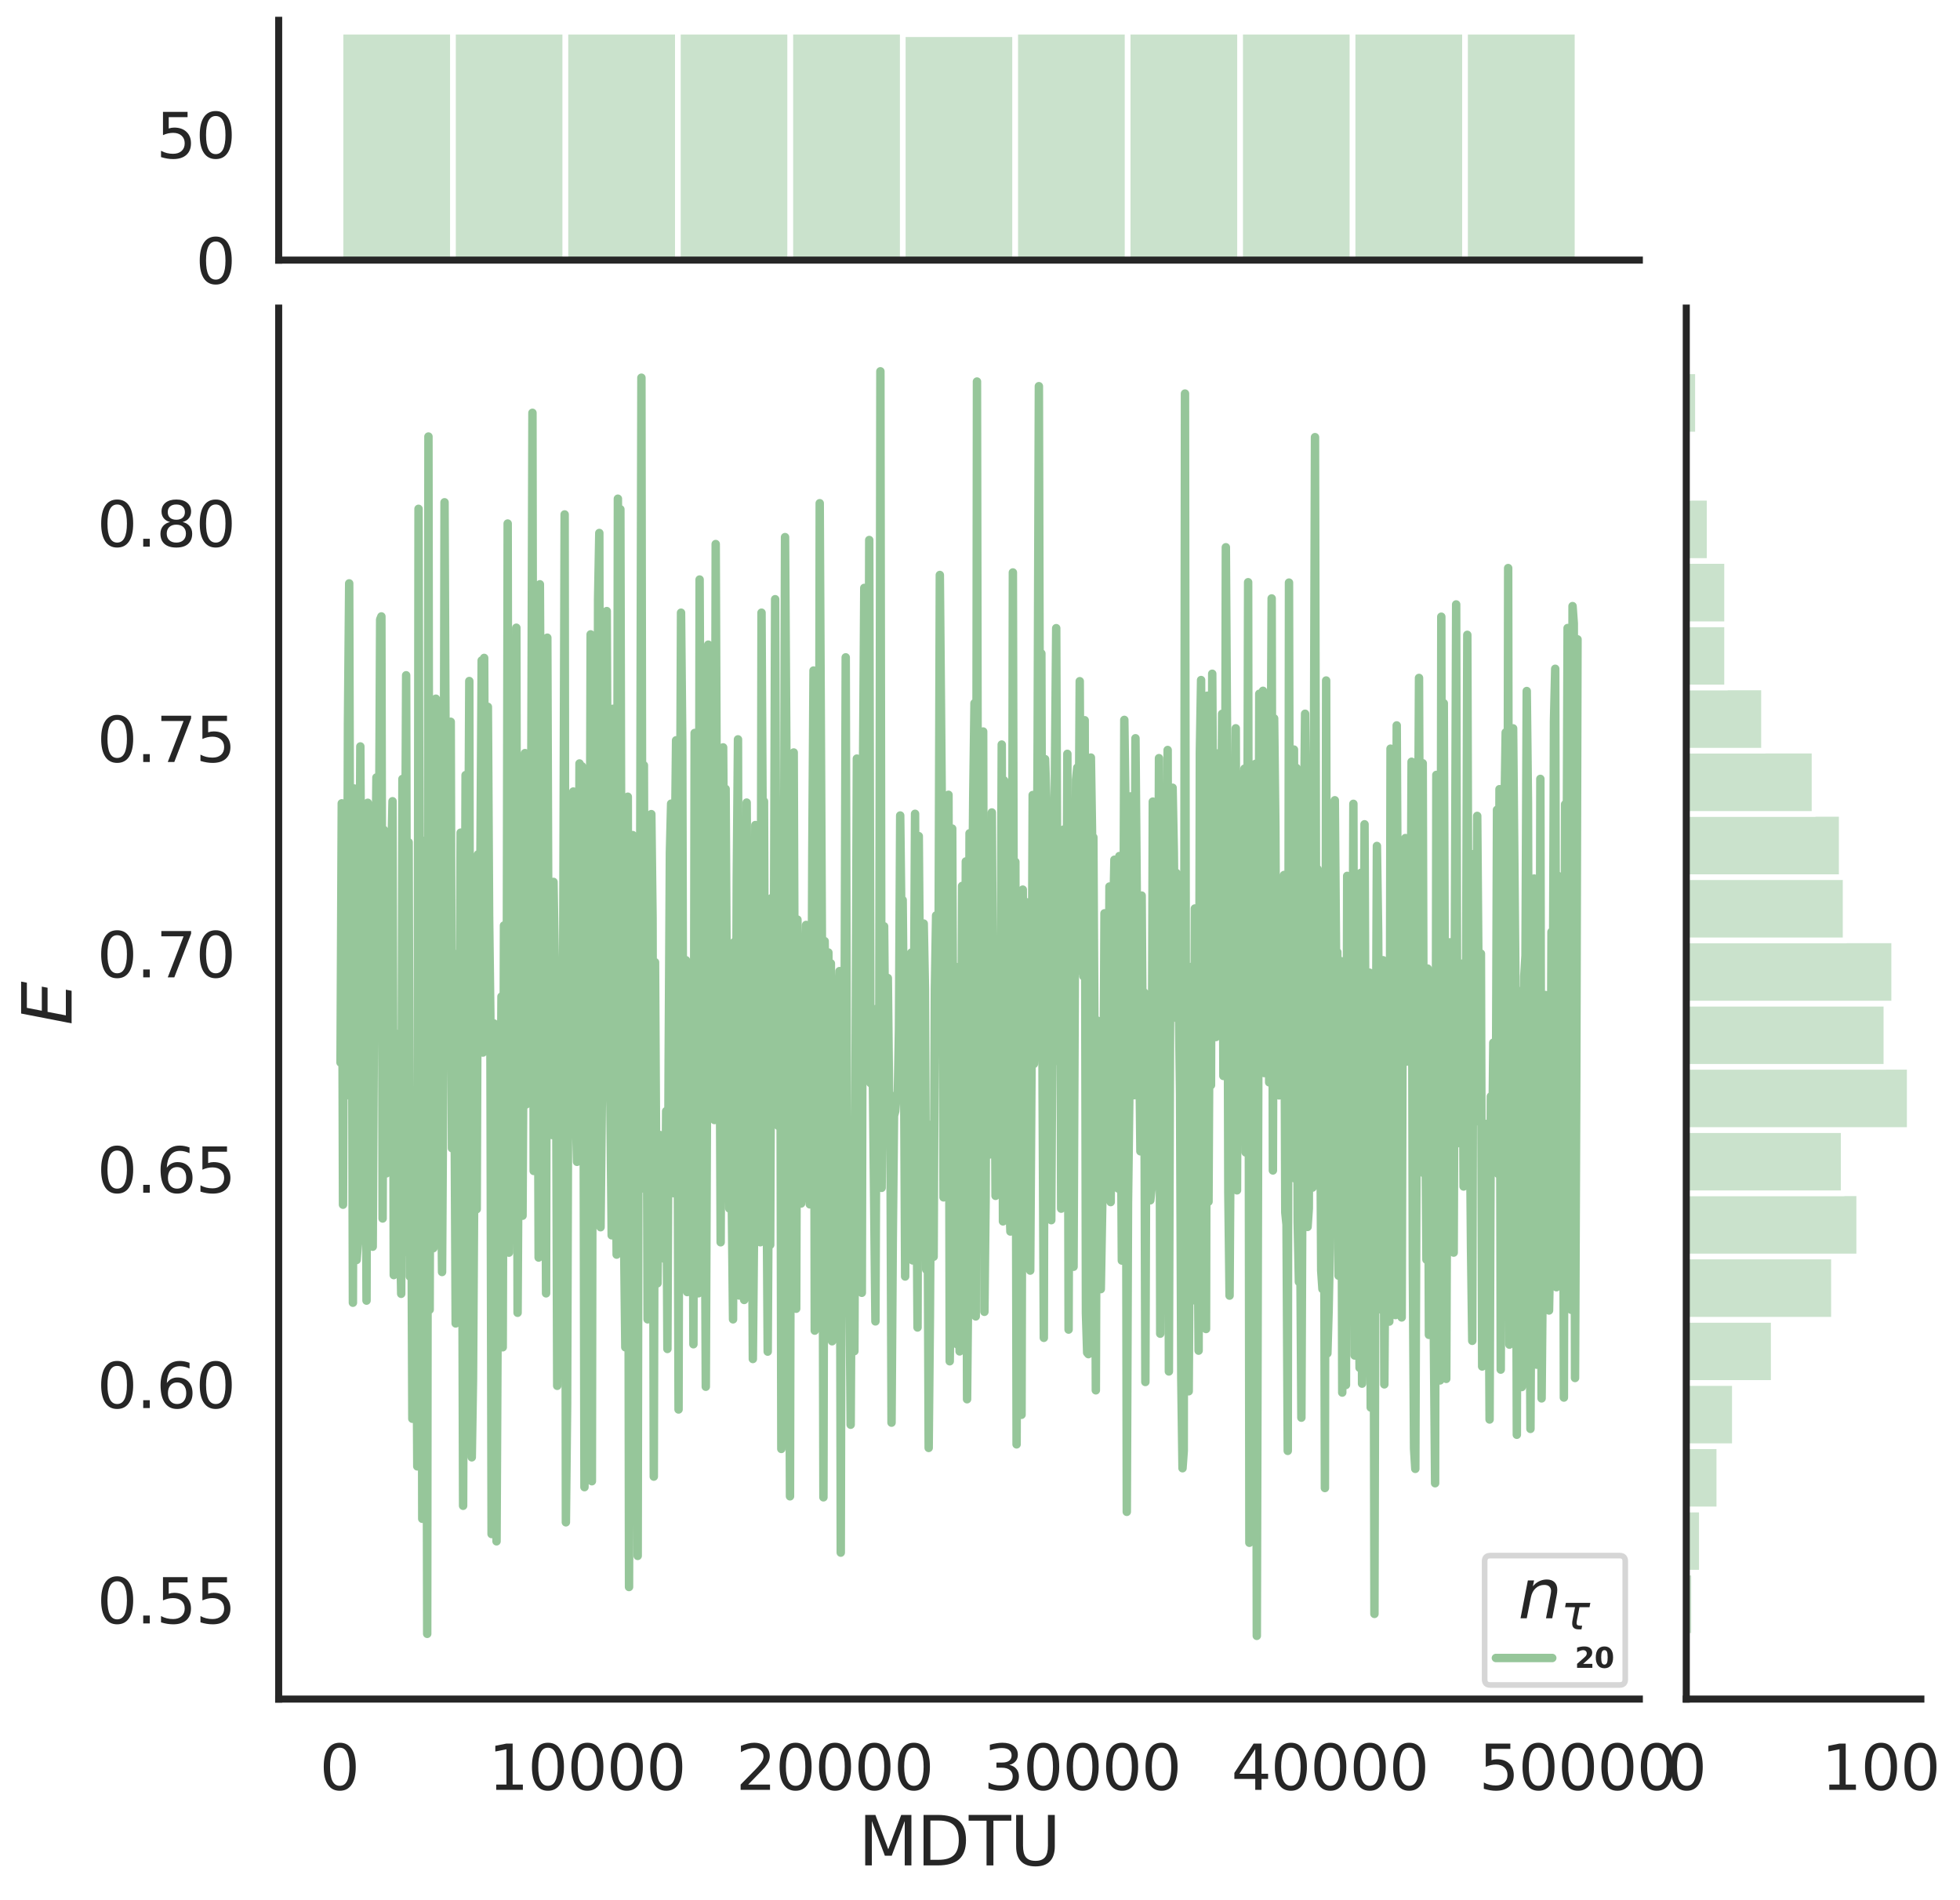 <?xml version="1.0" encoding="utf-8" standalone="no"?>
<!DOCTYPE svg PUBLIC "-//W3C//DTD SVG 1.1//EN"
  "http://www.w3.org/Graphics/SVG/1.1/DTD/svg11.dtd">
<svg height="674.159pt" version="1.1" viewBox="0 0 695.669 674.159" width="695.669pt" xmlns="http://www.w3.org/2000/svg" xmlns:xlink="http://www.w3.org/1999/xlink">
 <defs>
  <style type="text/css">*{stroke-linecap:butt;stroke-linejoin:round;}</style>
 </defs>
 <g id="figure_1">
  <g id="patch_1">
   <path d="M 0 674.159 
L 695.669 674.159 
L 695.669 0 
L 0 0 
z
" style="fill:#ffffff;"/>
  </g>
  <g id="axes_1">
   <g id="patch_2">
    <path d="M 98.912 602.94 
L 581.861 602.94 
L 581.861 109.327 
L 98.912 109.327 
z
" style="fill:none;"/>
   </g>
   <g id="matplotlib.axis_1">
    <g id="xtick_1">
     <g id="text_1">
      <!-- 0 -->
      <g style="fill:#262626;" transform="translate(113.426 635.157)scale(0.22 -0.22)">
       <defs>
        <path d="M 2034 4250 
Q 1547 4250 1301 3770 
Q 1056 3291 1056 2328 
Q 1056 1369 1301 889 
Q 1547 409 2034 409 
Q 2525 409 2770 889 
Q 3016 1369 3016 2328 
Q 3016 3291 2770 3770 
Q 2525 4250 2034 4250 
z
M 2034 4750 
Q 2819 4750 3233 4129 
Q 3647 3509 3647 2328 
Q 3647 1150 3233 529 
Q 2819 -91 2034 -91 
Q 1250 -91 836 529 
Q 422 1150 422 2328 
Q 422 3509 836 4129 
Q 1250 4750 2034 4750 
z
" id="DejaVuSans-30" transform="scale(0.016)"/>
       </defs>
       <use xlink:href="#DejaVuSans-30"/>
      </g>
     </g>
    </g>
    <g id="xtick_2">
     <g id="text_2">
      <!-- 10000 -->
      <g style="fill:#262626;" transform="translate(173.328 635.157)scale(0.22 -0.22)">
       <defs>
        <path d="M 794 531 
L 1825 531 
L 1825 4091 
L 703 3866 
L 703 4441 
L 1819 4666 
L 2450 4666 
L 2450 531 
L 3481 531 
L 3481 0 
L 794 0 
L 794 531 
z
" id="DejaVuSans-31" transform="scale(0.016)"/>
       </defs>
       <use xlink:href="#DejaVuSans-31"/>
       <use x="63.623" xlink:href="#DejaVuSans-30"/>
       <use x="127.246" xlink:href="#DejaVuSans-30"/>
       <use x="190.869" xlink:href="#DejaVuSans-30"/>
       <use x="254.492" xlink:href="#DejaVuSans-30"/>
      </g>
     </g>
    </g>
    <g id="xtick_3">
     <g id="text_3">
      <!-- 20000 -->
      <g style="fill:#262626;" transform="translate(261.225 635.157)scale(0.22 -0.22)">
       <defs>
        <path d="M 1228 531 
L 3431 531 
L 3431 0 
L 469 0 
L 469 531 
Q 828 903 1448 1529 
Q 2069 2156 2228 2338 
Q 2531 2678 2651 2914 
Q 2772 3150 2772 3378 
Q 2772 3750 2511 3984 
Q 2250 4219 1831 4219 
Q 1534 4219 1204 4116 
Q 875 4013 500 3803 
L 500 4441 
Q 881 4594 1212 4672 
Q 1544 4750 1819 4750 
Q 2544 4750 2975 4387 
Q 3406 4025 3406 3419 
Q 3406 3131 3298 2873 
Q 3191 2616 2906 2266 
Q 2828 2175 2409 1742 
Q 1991 1309 1228 531 
z
" id="DejaVuSans-32" transform="scale(0.016)"/>
       </defs>
       <use xlink:href="#DejaVuSans-32"/>
       <use x="63.623" xlink:href="#DejaVuSans-30"/>
       <use x="127.246" xlink:href="#DejaVuSans-30"/>
       <use x="190.869" xlink:href="#DejaVuSans-30"/>
       <use x="254.492" xlink:href="#DejaVuSans-30"/>
      </g>
     </g>
    </g>
    <g id="xtick_4">
     <g id="text_4">
      <!-- 30000 -->
      <g style="fill:#262626;" transform="translate(349.122 635.157)scale(0.22 -0.22)">
       <defs>
        <path d="M 2597 2516 
Q 3050 2419 3304 2112 
Q 3559 1806 3559 1356 
Q 3559 666 3084 287 
Q 2609 -91 1734 -91 
Q 1441 -91 1130 -33 
Q 819 25 488 141 
L 488 750 
Q 750 597 1062 519 
Q 1375 441 1716 441 
Q 2309 441 2620 675 
Q 2931 909 2931 1356 
Q 2931 1769 2642 2001 
Q 2353 2234 1838 2234 
L 1294 2234 
L 1294 2753 
L 1863 2753 
Q 2328 2753 2575 2939 
Q 2822 3125 2822 3475 
Q 2822 3834 2567 4026 
Q 2313 4219 1838 4219 
Q 1578 4219 1281 4162 
Q 984 4106 628 3988 
L 628 4550 
Q 988 4650 1302 4700 
Q 1616 4750 1894 4750 
Q 2613 4750 3031 4423 
Q 3450 4097 3450 3541 
Q 3450 3153 3228 2886 
Q 3006 2619 2597 2516 
z
" id="DejaVuSans-33" transform="scale(0.016)"/>
       </defs>
       <use xlink:href="#DejaVuSans-33"/>
       <use x="63.623" xlink:href="#DejaVuSans-30"/>
       <use x="127.246" xlink:href="#DejaVuSans-30"/>
       <use x="190.869" xlink:href="#DejaVuSans-30"/>
       <use x="254.492" xlink:href="#DejaVuSans-30"/>
      </g>
     </g>
    </g>
    <g id="xtick_5">
     <g id="text_5">
      <!-- 40000 -->
      <g style="fill:#262626;" transform="translate(437.018 635.157)scale(0.22 -0.22)">
       <defs>
        <path d="M 2419 4116 
L 825 1625 
L 2419 1625 
L 2419 4116 
z
M 2253 4666 
L 3047 4666 
L 3047 1625 
L 3713 1625 
L 3713 1100 
L 3047 1100 
L 3047 0 
L 2419 0 
L 2419 1100 
L 313 1100 
L 313 1709 
L 2253 4666 
z
" id="DejaVuSans-34" transform="scale(0.016)"/>
       </defs>
       <use xlink:href="#DejaVuSans-34"/>
       <use x="63.623" xlink:href="#DejaVuSans-30"/>
       <use x="127.246" xlink:href="#DejaVuSans-30"/>
       <use x="190.869" xlink:href="#DejaVuSans-30"/>
       <use x="254.492" xlink:href="#DejaVuSans-30"/>
      </g>
     </g>
    </g>
    <g id="xtick_6">
     <g id="text_6">
      <!-- 50000 -->
      <g style="fill:#262626;" transform="translate(524.915 635.157)scale(0.22 -0.22)">
       <defs>
        <path d="M 691 4666 
L 3169 4666 
L 3169 4134 
L 1269 4134 
L 1269 2991 
Q 1406 3038 1543 3061 
Q 1681 3084 1819 3084 
Q 2600 3084 3056 2656 
Q 3513 2228 3513 1497 
Q 3513 744 3044 326 
Q 2575 -91 1722 -91 
Q 1428 -91 1123 -41 
Q 819 9 494 109 
L 494 744 
Q 775 591 1075 516 
Q 1375 441 1709 441 
Q 2250 441 2565 725 
Q 2881 1009 2881 1497 
Q 2881 1984 2565 2268 
Q 2250 2553 1709 2553 
Q 1456 2553 1204 2497 
Q 953 2441 691 2322 
L 691 4666 
z
" id="DejaVuSans-35" transform="scale(0.016)"/>
       </defs>
       <use xlink:href="#DejaVuSans-35"/>
       <use x="63.623" xlink:href="#DejaVuSans-30"/>
       <use x="127.246" xlink:href="#DejaVuSans-30"/>
       <use x="190.869" xlink:href="#DejaVuSans-30"/>
       <use x="254.492" xlink:href="#DejaVuSans-30"/>
      </g>
     </g>
    </g>
    <g id="text_7">
     <!-- MDTU -->
     <g style="fill:#262626;" transform="translate(304.681 661.968)scale(0.24 -0.24)">
      <defs>
       <path d="M 628 4666 
L 1569 4666 
L 2759 1491 
L 3956 4666 
L 4897 4666 
L 4897 0 
L 4281 0 
L 4281 4097 
L 3078 897 
L 2444 897 
L 1241 4097 
L 1241 0 
L 628 0 
L 628 4666 
z
" id="DejaVuSans-4d" transform="scale(0.016)"/>
       <path d="M 1259 4147 
L 1259 519 
L 2022 519 
Q 2988 519 3436 956 
Q 3884 1394 3884 2338 
Q 3884 3275 3436 3711 
Q 2988 4147 2022 4147 
L 1259 4147 
z
M 628 4666 
L 1925 4666 
Q 3281 4666 3915 4102 
Q 4550 3538 4550 2338 
Q 4550 1131 3912 565 
Q 3275 0 1925 0 
L 628 0 
L 628 4666 
z
" id="DejaVuSans-44" transform="scale(0.016)"/>
       <path d="M -19 4666 
L 3928 4666 
L 3928 4134 
L 2272 4134 
L 2272 0 
L 1638 0 
L 1638 4134 
L -19 4134 
L -19 4666 
z
" id="DejaVuSans-54" transform="scale(0.016)"/>
       <path d="M 556 4666 
L 1191 4666 
L 1191 1831 
Q 1191 1081 1462 751 
Q 1734 422 2344 422 
Q 2950 422 3222 751 
Q 3494 1081 3494 1831 
L 3494 4666 
L 4128 4666 
L 4128 1753 
Q 4128 841 3676 375 
Q 3225 -91 2344 -91 
Q 1459 -91 1007 375 
Q 556 841 556 1753 
L 556 4666 
z
" id="DejaVuSans-55" transform="scale(0.016)"/>
      </defs>
      <use xlink:href="#DejaVuSans-4d"/>
      <use x="86.279" xlink:href="#DejaVuSans-44"/>
      <use x="163.281" xlink:href="#DejaVuSans-54"/>
      <use x="224.365" xlink:href="#DejaVuSans-55"/>
     </g>
    </g>
   </g>
   <g id="matplotlib.axis_2">
    <g id="ytick_1">
     <g id="text_8">
      <!-- 0.55 -->
      <g style="fill:#262626;" transform="translate(34.428 576.095)scale(0.22 -0.22)">
       <defs>
        <path d="M 684 794 
L 1344 794 
L 1344 0 
L 684 0 
L 684 794 
z
" id="DejaVuSans-2e" transform="scale(0.016)"/>
       </defs>
       <use xlink:href="#DejaVuSans-30"/>
       <use x="63.623" xlink:href="#DejaVuSans-2e"/>
       <use x="95.41" xlink:href="#DejaVuSans-35"/>
       <use x="159.033" xlink:href="#DejaVuSans-35"/>
      </g>
     </g>
    </g>
    <g id="ytick_2">
     <g id="text_9">
      <!-- 0.60 -->
      <g style="fill:#262626;" transform="translate(34.428 499.673)scale(0.22 -0.22)">
       <defs>
        <path d="M 2113 2584 
Q 1688 2584 1439 2293 
Q 1191 2003 1191 1497 
Q 1191 994 1439 701 
Q 1688 409 2113 409 
Q 2538 409 2786 701 
Q 3034 994 3034 1497 
Q 3034 2003 2786 2293 
Q 2538 2584 2113 2584 
z
M 3366 4563 
L 3366 3988 
Q 3128 4100 2886 4159 
Q 2644 4219 2406 4219 
Q 1781 4219 1451 3797 
Q 1122 3375 1075 2522 
Q 1259 2794 1537 2939 
Q 1816 3084 2150 3084 
Q 2853 3084 3261 2657 
Q 3669 2231 3669 1497 
Q 3669 778 3244 343 
Q 2819 -91 2113 -91 
Q 1303 -91 875 529 
Q 447 1150 447 2328 
Q 447 3434 972 4092 
Q 1497 4750 2381 4750 
Q 2619 4750 2861 4703 
Q 3103 4656 3366 4563 
z
" id="DejaVuSans-36" transform="scale(0.016)"/>
       </defs>
       <use xlink:href="#DejaVuSans-30"/>
       <use x="63.623" xlink:href="#DejaVuSans-2e"/>
       <use x="95.41" xlink:href="#DejaVuSans-36"/>
       <use x="159.033" xlink:href="#DejaVuSans-30"/>
      </g>
     </g>
    </g>
    <g id="ytick_3">
     <g id="text_10">
      <!-- 0.65 -->
      <g style="fill:#262626;" transform="translate(34.428 423.251)scale(0.22 -0.22)">
       <use xlink:href="#DejaVuSans-30"/>
       <use x="63.623" xlink:href="#DejaVuSans-2e"/>
       <use x="95.41" xlink:href="#DejaVuSans-36"/>
       <use x="159.033" xlink:href="#DejaVuSans-35"/>
      </g>
     </g>
    </g>
    <g id="ytick_4">
     <g id="text_11">
      <!-- 0.70 -->
      <g style="fill:#262626;" transform="translate(34.428 346.829)scale(0.22 -0.22)">
       <defs>
        <path d="M 525 4666 
L 3525 4666 
L 3525 4397 
L 1831 0 
L 1172 0 
L 2766 4134 
L 525 4134 
L 525 4666 
z
" id="DejaVuSans-37" transform="scale(0.016)"/>
       </defs>
       <use xlink:href="#DejaVuSans-30"/>
       <use x="63.623" xlink:href="#DejaVuSans-2e"/>
       <use x="95.41" xlink:href="#DejaVuSans-37"/>
       <use x="159.033" xlink:href="#DejaVuSans-30"/>
      </g>
     </g>
    </g>
    <g id="ytick_5">
     <g id="text_12">
      <!-- 0.75 -->
      <g style="fill:#262626;" transform="translate(34.428 270.407)scale(0.22 -0.22)">
       <use xlink:href="#DejaVuSans-30"/>
       <use x="63.623" xlink:href="#DejaVuSans-2e"/>
       <use x="95.41" xlink:href="#DejaVuSans-37"/>
       <use x="159.033" xlink:href="#DejaVuSans-35"/>
      </g>
     </g>
    </g>
    <g id="ytick_6">
     <g id="text_13">
      <!-- 0.80 -->
      <g style="fill:#262626;" transform="translate(34.428 193.985)scale(0.22 -0.22)">
       <defs>
        <path d="M 2034 2216 
Q 1584 2216 1326 1975 
Q 1069 1734 1069 1313 
Q 1069 891 1326 650 
Q 1584 409 2034 409 
Q 2484 409 2743 651 
Q 3003 894 3003 1313 
Q 3003 1734 2745 1975 
Q 2488 2216 2034 2216 
z
M 1403 2484 
Q 997 2584 770 2862 
Q 544 3141 544 3541 
Q 544 4100 942 4425 
Q 1341 4750 2034 4750 
Q 2731 4750 3128 4425 
Q 3525 4100 3525 3541 
Q 3525 3141 3298 2862 
Q 3072 2584 2669 2484 
Q 3125 2378 3379 2068 
Q 3634 1759 3634 1313 
Q 3634 634 3220 271 
Q 2806 -91 2034 -91 
Q 1263 -91 848 271 
Q 434 634 434 1313 
Q 434 1759 690 2068 
Q 947 2378 1403 2484 
z
M 1172 3481 
Q 1172 3119 1398 2916 
Q 1625 2713 2034 2713 
Q 2441 2713 2670 2916 
Q 2900 3119 2900 3481 
Q 2900 3844 2670 4047 
Q 2441 4250 2034 4250 
Q 1625 4250 1398 4047 
Q 1172 3844 1172 3481 
z
" id="DejaVuSans-38" transform="scale(0.016)"/>
       </defs>
       <use xlink:href="#DejaVuSans-30"/>
       <use x="63.623" xlink:href="#DejaVuSans-2e"/>
       <use x="95.41" xlink:href="#DejaVuSans-38"/>
       <use x="159.033" xlink:href="#DejaVuSans-30"/>
      </g>
     </g>
    </g>
    <g id="text_14">
     <!-- $E$ -->
     <g style="fill:#262626;" transform="translate(25.436 363.813)rotate(-90)scale(0.24 -0.24)">
      <defs>
       <path d="M 1081 4666 
L 4031 4666 
L 3928 4134 
L 1606 4134 
L 1338 2753 
L 3566 2753 
L 3463 2222 
L 1234 2222 
L 909 531 
L 3284 531 
L 3181 0 
L 172 0 
L 1081 4666 
z
" id="DejaVuSans-Oblique-45" transform="scale(0.016)"/>
      </defs>
      <use transform="translate(0 0.094)" xlink:href="#DejaVuSans-Oblique-45"/>
     </g>
    </g>
   </g>
   <g id="line2d_1">
    <path clip-path="url(#p9a304c3ffe)" d="M 120.864 377.066 
L 121.304 285.075 
L 121.743 427.506 
L 122.183 316.622 
L 122.622 340.227 
L 123.062 388.681 
L 123.501 256.644 
L 123.941 207.022 
L 124.38 361.459 
L 124.819 304.446 
L 125.259 462.29 
L 125.698 279.804 
L 126.138 332.12 
L 126.577 447.128 
L 127.017 441.345 
L 127.896 264.884 
L 128.335 350.904 
L 128.775 335.159 
L 129.214 295.421 
L 129.654 354.936 
L 130.093 461.539 
L 130.533 284.878 
L 130.972 382.24 
L 131.412 327.826 
L 131.851 324.49 
L 132.291 442.409 
L 132.73 359.764 
L 133.609 275.895 
L 134.049 341.208 
L 134.488 309.526 
L 134.928 219.849 
L 135.367 218.749 
L 135.807 432.399 
L 136.246 294.48 
L 137.125 416.396 
L 137.565 405.77 
L 138.004 317.26 
L 138.443 414.786 
L 138.883 304.379 
L 139.322 284.331 
L 139.762 452.488 
L 140.201 376.87 
L 140.641 366.845 
L 141.08 429.762 
L 141.52 443.542 
L 141.959 435.087 
L 142.399 459.126 
L 142.838 276.425 
L 143.278 382.868 
L 143.717 333.198 
L 144.157 239.631 
L 144.596 444.46 
L 145.036 298.894 
L 145.475 453.007 
L 145.915 401.286 
L 146.354 503.466 
L 146.794 386.933 
L 147.233 431.757 
L 147.673 438.02 
L 148.112 520.36 
L 148.552 180.562 
L 148.991 356.861 
L 149.431 315.877 
L 149.87 538.965 
L 150.31 298.397 
L 150.749 491.639 
L 151.189 363.11 
L 151.628 579.791 
L 152.068 154.914 
L 152.507 464.763 
L 152.946 298.547 
L 153.386 359.639 
L 153.825 442.932 
L 154.265 418.82 
L 154.704 247.94 
L 155.144 342.675 
L 155.583 392.107 
L 156.023 283.912 
L 156.462 405.835 
L 156.902 451.392 
L 157.341 378.817 
L 157.781 178.247 
L 158.22 281.125 
L 158.66 317.078 
L 159.099 314.382 
L 159.539 378.604 
L 159.978 256.133 
L 160.418 407.46 
L 160.857 338.281 
L 161.297 383.831 
L 161.736 469.64 
L 162.176 414.988 
L 162.615 338.953 
L 163.055 382.115 
L 163.494 295.48 
L 163.934 392.897 
L 164.373 534.351 
L 165.252 275.05 
L 165.692 367.232 
L 166.131 326.6 
L 166.571 241.673 
L 167.01 480.404 
L 167.449 517.152 
L 167.889 489.522 
L 168.328 419.53 
L 168.768 374.275 
L 169.207 429.102 
L 169.647 303.204 
L 170.086 340.355 
L 170.526 303.057 
L 170.965 234.378 
L 171.405 373.525 
L 171.844 233.472 
L 172.284 341.195 
L 173.163 250.828 
L 173.602 324.915 
L 174.042 360.078 
L 174.481 544.374 
L 174.921 431.515 
L 175.36 363.204 
L 176.239 546.961 
L 176.679 458.499 
L 177.118 392.422 
L 177.558 417.229 
L 177.997 353.625 
L 178.437 478.102 
L 178.876 328.421 
L 179.316 375.553 
L 179.755 405.618 
L 180.195 185.786 
L 180.634 444.53 
L 181.073 399.088 
L 181.513 368.107 
L 181.952 414.161 
L 182.392 400.624 
L 182.831 351.112 
L 183.271 222.757 
L 183.71 465.856 
L 184.15 391.121 
L 184.589 356.1 
L 185.029 289.965 
L 185.468 431.421 
L 186.347 267.251 
L 186.787 391.916 
L 187.226 295.789 
L 187.666 324.006 
L 188.105 285.436 
L 188.545 284.142 
L 188.984 146.497 
L 189.424 415.523 
L 189.863 408.654 
L 190.303 321.587 
L 190.742 310.469 
L 191.182 446.258 
L 191.621 207.344 
L 192.061 293.537 
L 192.5 344.769 
L 192.94 437.022 
L 193.379 354.145 
L 193.819 458.96 
L 194.258 226.291 
L 194.698 351.09 
L 195.137 369.466 
L 195.576 380.586 
L 196.016 402.788 
L 196.455 312.959 
L 196.895 339.713 
L 197.334 357.817 
L 197.774 491.778 
L 198.213 401.856 
L 198.653 419.994 
L 199.092 408.749 
L 199.532 449.639 
L 200.411 182.556 
L 200.85 540.211 
L 201.29 498.5 
L 201.729 361.594 
L 202.169 350.449 
L 202.608 355.333 
L 203.487 280.885 
L 204.366 394.614 
L 204.806 412.289 
L 205.245 398.834 
L 205.685 270.929 
L 206.124 370.039 
L 206.564 271.914 
L 207.003 324.954 
L 207.443 527.738 
L 207.882 307.472 
L 208.322 452.681 
L 208.761 284.304 
L 209.2 368.418 
L 209.64 225.119 
L 210.079 525.633 
L 210.519 262.037 
L 210.958 414.052 
L 211.398 431.58 
L 211.837 434.041 
L 212.277 212.667 
L 212.716 189.142 
L 213.156 435.497 
L 213.595 393.141 
L 214.914 299.503 
L 215.353 216.849 
L 215.793 319.251 
L 216.232 350.76 
L 217.111 438.37 
L 217.551 251.517 
L 217.99 437.905 
L 218.43 387.106 
L 218.869 445.213 
L 219.309 176.971 
L 219.748 269.461 
L 220.188 180.724 
L 220.627 362.15 
L 221.067 331.994 
L 221.506 440.101 
L 221.946 478.104 
L 222.825 282.725 
L 223.264 563.172 
L 223.703 380.02 
L 224.143 361.519 
L 224.582 296.347 
L 225.022 470.48 
L 225.461 338.165 
L 225.901 332.798 
L 226.34 552.129 
L 226.78 301.517 
L 227.219 308.527 
L 227.659 134.036 
L 228.098 421.742 
L 228.538 271.566 
L 228.977 406.974 
L 229.417 337.746 
L 229.856 468.184 
L 230.296 436.374 
L 230.735 383.103 
L 231.175 288.905 
L 231.614 325.836 
L 232.054 523.996 
L 232.493 341.442 
L 232.933 418.235 
L 233.372 455.401 
L 233.812 419.944 
L 234.251 402.773 
L 234.691 424.862 
L 235.13 419.167 
L 235.57 421.896 
L 236.009 446.826 
L 236.449 394.291 
L 236.888 478.697 
L 237.327 376.734 
L 237.767 302.583 
L 238.206 285.191 
L 238.646 287.55 
L 239.085 423.417 
L 239.525 303.261 
L 239.964 262.716 
L 240.404 354.24 
L 240.843 500.175 
L 241.283 315.352 
L 241.722 217.427 
L 242.162 263.419 
L 242.601 441.579 
L 243.041 348.826 
L 243.48 340.751 
L 243.92 458.51 
L 244.359 426.37 
L 244.799 430.076 
L 245.238 351.202 
L 245.678 361.831 
L 246.117 477.025 
L 246.557 260.102 
L 246.996 306.058 
L 247.436 446.705 
L 247.875 458.955 
L 248.315 205.657 
L 248.754 306.309 
L 249.194 352.91 
L 249.633 298.56 
L 250.512 492.102 
L 250.952 385.818 
L 251.391 228.76 
L 251.83 336.139 
L 252.27 396.181 
L 253.149 318.388 
L 253.588 397.457 
L 254.028 193.064 
L 254.467 302.96 
L 254.907 311.969 
L 255.346 341.043 
L 255.786 440.838 
L 256.225 318.355 
L 256.665 265.219 
L 257.104 327.015 
L 257.544 279.958 
L 257.983 357.666 
L 258.423 384.415 
L 258.862 428.847 
L 259.302 386.975 
L 260.181 468.188 
L 260.62 334.278 
L 261.06 421.382 
L 261.499 311.766 
L 261.939 262.375 
L 262.378 459.728 
L 262.818 430.947 
L 263.257 377.583 
L 263.697 451.208 
L 264.136 461.309 
L 264.576 436.191 
L 265.015 284.811 
L 265.454 367.783 
L 265.894 384.903 
L 266.333 387.254 
L 266.773 401.562 
L 267.212 482.259 
L 267.652 435.356 
L 268.091 292.782 
L 268.531 384.244 
L 268.97 356.339 
L 269.41 366.738 
L 269.849 440.827 
L 270.289 217.421 
L 270.728 299.589 
L 271.168 284.366 
L 271.607 413.211 
L 272.047 411.793 
L 272.486 479.641 
L 272.926 402.283 
L 273.365 441.76 
L 273.805 318.72 
L 274.684 339.861 
L 275.123 212.637 
L 275.563 342.096 
L 276.002 399.307 
L 276.442 399.691 
L 276.881 311.628 
L 277.321 514.175 
L 277.76 351.744 
L 278.2 340.494 
L 278.639 190.604 
L 279.079 261.755 
L 279.518 364.18 
L 279.957 421.346 
L 280.397 530.988 
L 280.836 316.856 
L 281.276 342.042 
L 281.715 267.035 
L 282.155 387.122 
L 282.594 464.414 
L 283.034 326.325 
L 283.473 384.186 
L 283.913 336.743 
L 284.352 427.076 
L 284.792 421.595 
L 285.231 336.331 
L 285.671 363.123 
L 286.11 328.226 
L 286.55 425.301 
L 286.989 366.171 
L 287.429 427.379 
L 287.868 409.368 
L 288.308 303.259 
L 288.747 237.95 
L 289.187 472.192 
L 289.626 379.749 
L 290.066 378.769 
L 290.505 434.96 
L 290.945 178.574 
L 291.824 355.727 
L 292.263 531.341 
L 292.703 333.975 
L 293.581 417.045 
L 294.021 338.003 
L 294.46 414.736 
L 294.9 341.862 
L 295.339 475.967 
L 295.779 455.822 
L 296.218 451.508 
L 296.658 394.537 
L 297.097 451.062 
L 297.537 357.337 
L 297.976 344.613 
L 298.416 550.971 
L 298.855 359.233 
L 299.295 380.064 
L 299.734 374.612 
L 300.174 233.269 
L 300.613 402.971 
L 301.492 453.209 
L 301.932 505.583 
L 302.371 426.86 
L 302.811 409.592 
L 303.25 479.472 
L 304.129 269.197 
L 305.008 433.173 
L 305.448 393.06 
L 305.887 458.769 
L 306.327 271.219 
L 306.766 208.627 
L 307.206 270.379 
L 307.645 289.471 
L 308.084 333.191 
L 308.524 191.627 
L 308.963 384.348 
L 309.403 369.482 
L 309.842 386.321 
L 310.721 468.915 
L 311.161 357.979 
L 312.04 397.564 
L 312.479 131.764 
L 312.919 421.529 
L 313.798 328.709 
L 314.237 375.632 
L 315.116 347.067 
L 315.556 387.894 
L 315.995 391.259 
L 316.435 504.851 
L 316.874 440.689 
L 317.314 395.959 
L 317.753 394.283 
L 318.193 388.519 
L 318.632 390.379 
L 319.072 365.213 
L 319.511 289.394 
L 319.951 327.46 
L 320.39 319.394 
L 320.83 366.597 
L 321.269 452.986 
L 321.709 350.399 
L 322.148 428.052 
L 322.587 342.876 
L 323.027 372.773 
L 323.466 338.057 
L 323.906 447.272 
L 324.785 288.788 
L 325.224 403.97 
L 325.664 471.078 
L 326.103 296.708 
L 326.543 351.661 
L 326.982 378.438 
L 327.422 374.939 
L 327.861 327.741 
L 328.301 351.06 
L 328.74 450.527 
L 329.18 405.576 
L 329.619 513.813 
L 330.059 466.99 
L 330.498 399.121 
L 330.938 404.586 
L 331.377 445.972 
L 331.817 350.952 
L 332.256 324.861 
L 332.696 346.632 
L 333.135 334.378 
L 333.575 204.042 
L 334.454 305.499 
L 334.893 424.898 
L 335.333 407.342 
L 335.772 365.567 
L 336.211 339.07 
L 336.651 282.039 
L 337.09 483.065 
L 337.53 447.056 
L 337.969 294.033 
L 338.409 396.676 
L 338.848 390.696 
L 339.288 343.121 
L 339.727 477.077 
L 340.167 381.795 
L 340.606 479.566 
L 341.046 418.617 
L 341.485 314.389 
L 341.925 395.044 
L 342.364 428.617 
L 342.804 305.695 
L 343.243 496.537 
L 343.683 452.166 
L 344.122 295.706 
L 344.562 423.222 
L 345.001 330.507 
L 345.441 281.978 
L 345.88 249.533 
L 346.32 467.148 
L 346.759 135.394 
L 347.199 387.633 
L 347.638 294.256 
L 348.517 426.656 
L 348.957 259.59 
L 349.396 465.512 
L 349.836 424.758 
L 350.275 308.249 
L 350.714 348.504 
L 351.154 409.709 
L 351.593 399.347 
L 352.033 288.314 
L 352.472 365.283 
L 352.912 337.219 
L 353.351 424.365 
L 353.791 379.004 
L 354.23 416.613 
L 354.67 360.71 
L 355.109 376.209 
L 355.549 264.214 
L 355.988 433.423 
L 356.428 276.977 
L 356.867 402.561 
L 357.307 393.795 
L 357.746 330.449 
L 358.186 422.349 
L 358.625 437.024 
L 359.065 432.978 
L 359.504 203.143 
L 359.944 393.911 
L 360.383 305.831 
L 360.823 512.555 
L 361.262 378.072 
L 361.702 341.346 
L 362.581 502.053 
L 363.02 315.694 
L 363.46 438.088 
L 363.899 328.29 
L 364.338 320.177 
L 364.778 323.517 
L 365.217 331.672 
L 365.657 450.887 
L 366.096 382.805 
L 366.536 282.128 
L 366.975 377.547 
L 367.415 366.744 
L 367.854 347.372 
L 368.294 262.485 
L 368.733 137.046 
L 369.173 304.922 
L 369.612 231.878 
L 370.052 387.806 
L 370.491 474.746 
L 370.931 269.388 
L 371.37 282.795 
L 371.81 357.467 
L 372.249 343.499 
L 372.689 289.757 
L 373.128 433.001 
L 373.568 353.437 
L 374.007 341.138 
L 374.447 272.248 
L 374.886 222.916 
L 375.326 338.979 
L 375.765 376.687 
L 376.205 300.338 
L 376.644 428.908 
L 377.084 325.954 
L 377.523 294.374 
L 377.963 326.048 
L 378.402 375.373 
L 378.841 267.513 
L 379.281 471.822 
L 379.72 330.969 
L 380.16 433.536 
L 380.599 384.566 
L 381.039 449.531 
L 381.478 348.54 
L 381.918 276.591 
L 382.357 272.401 
L 382.797 310.026 
L 383.236 241.735 
L 383.676 344.588 
L 384.115 277.986 
L 384.555 346.444 
L 384.994 255.583 
L 385.434 465.986 
L 385.873 480.015 
L 386.313 480.535 
L 386.752 332.558 
L 387.192 268.831 
L 387.631 297.058 
L 388.071 297.117 
L 388.51 378.146 
L 388.95 493.373 
L 389.389 362.132 
L 389.829 441.265 
L 390.268 372.014 
L 390.708 457.471 
L 391.587 407.225 
L 392.026 324.1 
L 392.465 358.324 
L 392.905 345.688 
L 393.344 412.552 
L 393.784 314.601 
L 394.223 426.576 
L 394.663 327.624 
L 395.102 326.547 
L 395.542 305.091 
L 395.981 417.082 
L 396.421 305.232 
L 396.86 421.76 
L 397.3 303.777 
L 398.179 447.332 
L 398.618 368.897 
L 399.058 255.46 
L 399.497 287.855 
L 399.937 536.494 
L 400.376 426.602 
L 400.816 391.728 
L 401.255 282.619 
L 401.695 294.455 
L 402.134 387.454 
L 402.574 388.644 
L 403.013 261.983 
L 403.453 314.524 
L 403.892 383.314 
L 404.332 368.65 
L 404.771 408.557 
L 405.211 317.808 
L 405.65 382.929 
L 406.09 352.171 
L 406.529 490.418 
L 406.968 358.753 
L 407.408 383.707 
L 407.847 388.292 
L 408.287 425.952 
L 408.726 421.758 
L 409.166 284.463 
L 409.605 292.841 
L 410.045 311.833 
L 410.484 290.519 
L 410.924 397.438 
L 411.363 269.04 
L 411.803 473.281 
L 412.242 381.803 
L 412.682 449.077 
L 413.121 423.541 
L 413.561 447.613 
L 414.44 266.147 
L 414.879 486.68 
L 415.319 355.663 
L 415.758 345.908 
L 416.198 279.536 
L 416.637 302.527 
L 417.077 349.122 
L 417.516 309.777 
L 417.956 361.538 
L 418.395 354.421 
L 418.835 388.217 
L 419.274 489.048 
L 419.714 521.023 
L 420.153 514.853 
L 420.592 139.661 
L 421.032 473.562 
L 421.471 388.817 
L 421.911 493.721 
L 422.35 423.743 
L 422.79 456.385 
L 423.229 342.95 
L 423.669 461.417 
L 424.108 322.387 
L 424.548 356.008 
L 425.427 479.297 
L 425.866 266.999 
L 426.306 241.33 
L 426.745 439.838 
L 427.185 389.664 
L 427.624 364.74 
L 428.064 471.616 
L 428.503 246.888 
L 428.943 426.434 
L 429.382 342.616 
L 429.822 385.097 
L 430.261 239.088 
L 430.701 315.757 
L 431.14 320.617 
L 431.58 368.001 
L 432.019 267.364 
L 432.459 311.256 
L 432.898 310.201 
L 433.338 324.216 
L 433.777 253.31 
L 434.217 381.813 
L 434.656 377.846 
L 435.095 194.202 
L 435.535 263.759 
L 435.974 423.023 
L 436.414 459.772 
L 437.293 322.075 
L 437.732 337.309 
L 438.172 330.868 
L 438.611 258.451 
L 439.051 422.408 
L 439.49 315.45 
L 439.93 390.931 
L 440.369 355.356 
L 440.809 274.679 
L 441.248 293.104 
L 441.688 272.779 
L 442.127 408.953 
L 442.567 361.794 
L 443.006 206.613 
L 443.446 547.472 
L 444.325 301.924 
L 444.764 469.606 
L 445.204 391.361 
L 445.643 271.046 
L 446.083 580.503 
L 446.962 246.194 
L 447.401 251.932 
L 447.841 281.506 
L 448.28 245.146 
L 448.719 380.788 
L 449.159 328.035 
L 449.598 336.463 
L 450.038 287.203 
L 450.477 384.082 
L 451.356 212.365 
L 451.796 415.356 
L 452.235 254.928 
L 452.675 293.231 
L 453.114 385.069 
L 453.554 387.264 
L 453.993 388.714 
L 454.433 345.749 
L 454.872 385.704 
L 455.312 371.669 
L 455.751 310.503 
L 456.191 430.253 
L 456.63 434.565 
L 457.07 514.864 
L 457.509 206.744 
L 457.949 396.849 
L 458.388 294.18 
L 458.828 365.527 
L 459.267 265.995 
L 459.707 418.269 
L 460.146 272.511 
L 460.586 433.564 
L 461.025 454.898 
L 461.465 435.285 
L 461.904 503.081 
L 462.783 298.512 
L 463.222 253.282 
L 463.662 298.158 
L 464.101 435.39 
L 464.541 428.822 
L 464.98 278.511 
L 465.42 369.645 
L 465.859 421.44 
L 466.738 155.131 
L 467.178 361.724 
L 467.617 308.376 
L 468.057 382.7 
L 468.496 373.441 
L 468.936 450.892 
L 469.375 457.419 
L 469.815 360.669 
L 470.254 528.047 
L 470.694 241.487 
L 471.133 480.267 
L 471.573 465.09 
L 472.012 443.03 
L 472.452 369.306 
L 472.891 321.079 
L 473.331 296.422 
L 473.77 283.988 
L 474.21 339.505 
L 474.649 337.842 
L 475.089 452.688 
L 475.968 341.079 
L 476.407 494.178 
L 476.847 358.105 
L 477.286 462.216 
L 477.725 491.478 
L 478.165 310.823 
L 479.044 418.384 
L 479.483 339.28 
L 479.923 400.622 
L 480.362 285.247 
L 480.802 481.021 
L 481.241 448.734 
L 481.681 439.471 
L 482.12 432.918 
L 482.56 485.385 
L 482.999 309.76 
L 483.439 491.008 
L 483.878 464.909 
L 484.318 292.51 
L 484.757 399.547 
L 485.197 372.85 
L 485.636 425.568 
L 486.076 345.158 
L 486.515 499.476 
L 486.955 453.885 
L 487.394 358.03 
L 487.834 572.715 
L 488.273 396.489 
L 488.713 300.201 
L 489.152 330.6 
L 489.592 398.432 
L 490.031 394.97 
L 490.471 464.831 
L 490.91 340.762 
L 491.349 491.26 
L 491.789 428.944 
L 492.228 465.436 
L 492.668 341.621 
L 493.107 468.988 
L 493.547 265.672 
L 493.986 322.365 
L 494.426 460.41 
L 494.865 421.446 
L 495.305 466.672 
L 495.744 257.423 
L 496.623 430.919 
L 497.063 363.008 
L 497.502 467.51 
L 497.942 322.128 
L 498.381 336.002 
L 498.821 297.398 
L 499.26 376.714 
L 499.7 310.924 
L 500.139 365.011 
L 500.579 363.26 
L 501.018 270.319 
L 501.458 449.776 
L 501.897 514.108 
L 502.337 521.245 
L 502.776 408.311 
L 503.655 240.572 
L 504.095 361.863 
L 504.534 413.126 
L 504.974 270.851 
L 505.413 416.413 
L 505.852 388.912 
L 506.292 447.005 
L 506.731 343.71 
L 507.171 473.689 
L 507.61 384.26 
L 508.05 391.095 
L 508.489 424.178 
L 509.368 526.345 
L 509.808 274.991 
L 510.247 323.741 
L 510.687 464.501 
L 511.126 489.866 
L 511.566 218.849 
L 512.005 453.808 
L 512.445 249.55 
L 513.324 489.312 
L 513.763 377.849 
L 514.203 360.813 
L 514.642 334.391 
L 515.521 437.749 
L 515.961 444.505 
L 516.84 214.491 
L 517.279 405.718 
L 517.719 373.076 
L 518.158 351.966 
L 518.598 391.21 
L 519.037 341.955 
L 519.476 421.046 
L 519.916 374.375 
L 520.355 351.539 
L 520.795 225.284 
L 521.234 365.052 
L 521.674 393.301 
L 522.113 442.953 
L 522.553 475.808 
L 522.992 303.083 
L 523.432 388.712 
L 523.871 384.688 
L 524.311 289.533 
L 525.19 398.16 
L 525.629 338.401 
L 526.069 484.919 
L 526.508 423.582 
L 526.948 399.061 
L 527.387 398.834 
L 528.266 427.366 
L 528.706 503.731 
L 529.145 389.075 
L 529.585 413.374 
L 530.024 370.012 
L 530.464 414.245 
L 530.903 403.379 
L 531.343 287.372 
L 531.782 416.613 
L 532.222 280.05 
L 532.661 486.024 
L 533.101 359.095 
L 533.54 317.262 
L 534.419 259.901 
L 534.858 452.233 
L 535.298 201.59 
L 535.737 477.16 
L 536.177 373.048 
L 536.616 352.336 
L 537.056 258.473 
L 537.935 353.847 
L 538.374 509.144 
L 538.814 351.573 
L 539.253 396.036 
L 539.693 360.882 
L 540.132 492.214 
L 540.572 447.734 
L 541.011 346.384 
L 541.451 339.102 
L 541.89 245.219 
L 542.33 284.934 
L 542.769 422.343 
L 543.209 507.06 
L 544.088 333.786 
L 544.527 311.765 
L 544.967 375.693 
L 545.406 484.272 
L 545.846 412.106 
L 546.285 469.615 
L 546.725 276.403 
L 547.164 496.238 
L 547.603 448.151 
L 548.043 378.912 
L 548.482 353.106 
L 548.922 384.801 
L 549.361 462.692 
L 549.801 465.047 
L 550.24 442.391 
L 550.68 330.693 
L 551.119 372.174 
L 551.559 255.921 
L 551.998 237.328 
L 552.438 456.79 
L 552.877 310.712 
L 553.317 407.488 
L 553.756 320.804 
L 554.196 315.083 
L 554.635 323.452 
L 555.075 495.944 
L 555.514 285.404 
L 555.954 337.57 
L 556.393 222.868 
L 556.833 463.579 
L 557.272 432.089 
L 557.712 464.812 
L 558.151 215.086 
L 558.591 221.192 
L 559.03 488.999 
L 559.47 384.464 
L 559.909 226.875 
L 559.909 226.875 
" style="fill:none;stroke:#96c69a;stroke-linecap:round;stroke-width:3;"/>
   </g>
   <g id="line2d_2"/>
   <g id="patch_3">
    <path d="M 98.912 602.94 
L 98.912 109.327 
" style="fill:none;stroke:#262626;stroke-linecap:square;stroke-linejoin:miter;stroke-width:2.5;"/>
   </g>
   <g id="patch_4">
    <path d="M 98.912 602.94 
L 581.861 602.94 
" style="fill:none;stroke:#262626;stroke-linecap:square;stroke-linejoin:miter;stroke-width:2.5;"/>
   </g>
   <g id="legend_1">
    <g id="patch_5">
     <path d="M 528.946 597.94 
L 574.861 597.94 
Q 576.861 597.94 576.861 595.94 
L 576.861 554.034 
Q 576.861 552.034 574.861 552.034 
L 528.946 552.034 
Q 526.946 552.034 526.946 554.034 
L 526.946 595.94 
Q 526.946 597.94 528.946 597.94 
z
" style="fill:#ffffff;opacity:0.8;stroke:#cccccc;stroke-linejoin:miter;stroke-width:2;"/>
    </g>
    <g id="text_15">
     <!-- $n_\tau$ -->
     <g style="fill:#262626;" transform="translate(538.823 574.271)scale(0.24 -0.24)">
      <defs>
       <path d="M 3566 2113 
L 3156 0 
L 2578 0 
L 2988 2091 
Q 3016 2238 3031 2350 
Q 3047 2463 3047 2528 
Q 3047 2791 2881 2937 
Q 2716 3084 2419 3084 
Q 1956 3084 1622 2776 
Q 1288 2469 1184 1941 
L 800 0 
L 225 0 
L 903 3500 
L 1478 3500 
L 1363 2950 
Q 1603 3253 1940 3418 
Q 2278 3584 2650 3584 
Q 3113 3584 3367 3334 
Q 3622 3084 3622 2631 
Q 3622 2519 3608 2391 
Q 3594 2263 3566 2113 
z
" id="DejaVuSans-Oblique-6e" transform="scale(0.016)"/>
       <path d="M 2103 638 
Q 2188 488 2525 488 
L 2800 488 
L 2706 0 
L 2363 0 
Q 1800 0 1600 300 
Q 1403 606 1534 1269 
L 1856 2925 
L 541 2925 
L 653 3500 
L 3881 3500 
L 3769 2925 
L 2444 2925 
L 2113 1234 
Q 2025 781 2103 638 
z
" id="DejaVuSans-Oblique-3c4" transform="scale(0.016)"/>
      </defs>
      <use xlink:href="#DejaVuSans-Oblique-6e"/>
      <use transform="translate(63.379 -16.406)scale(0.7)" xlink:href="#DejaVuSans-Oblique-3c4"/>
     </g>
    </g>
    <g id="line2d_3">
     <path d="M 530.946 588.36 
L 550.946 588.36 
" style="fill:none;stroke:#96c69a;stroke-linecap:round;stroke-width:3;"/>
    </g>
    <g id="line2d_4"/>
    <g id="text_16">
     <!-- 20 -->
     <g style="fill:#262626;" transform="translate(558.946 591.86)scale(0.1 -0.1)">
      <defs>
       <path d="M 1844 884 
L 3897 884 
L 3897 0 
L 506 0 
L 506 884 
L 2209 2388 
Q 2438 2594 2547 2791 
Q 2656 2988 2656 3200 
Q 2656 3528 2436 3728 
Q 2216 3928 1850 3928 
Q 1569 3928 1234 3808 
Q 900 3688 519 3450 
L 519 4475 
Q 925 4609 1322 4679 
Q 1719 4750 2100 4750 
Q 2938 4750 3402 4381 
Q 3866 4013 3866 3353 
Q 3866 2972 3669 2642 
Q 3472 2313 2841 1759 
L 1844 884 
z
" id="DejaVuSans-Bold-32" transform="scale(0.016)"/>
       <path d="M 2944 2338 
Q 2944 3213 2780 3570 
Q 2616 3928 2228 3928 
Q 1841 3928 1675 3570 
Q 1509 3213 1509 2338 
Q 1509 1453 1675 1090 
Q 1841 728 2228 728 
Q 2613 728 2778 1090 
Q 2944 1453 2944 2338 
z
M 4147 2328 
Q 4147 1169 3647 539 
Q 3147 -91 2228 -91 
Q 1306 -91 806 539 
Q 306 1169 306 2328 
Q 306 3491 806 4120 
Q 1306 4750 2228 4750 
Q 3147 4750 3647 4120 
Q 4147 3491 4147 2328 
z
" id="DejaVuSans-Bold-30" transform="scale(0.016)"/>
      </defs>
      <use xlink:href="#DejaVuSans-Bold-32"/>
      <use x="69.58" xlink:href="#DejaVuSans-Bold-30"/>
     </g>
    </g>
   </g>
  </g>
  <g id="axes_2">
   <g id="patch_6">
    <path d="M 98.912 92.306 
L 581.861 92.306 
L 581.861 7.2 
L 98.912 7.2 
z
" style="fill:none;"/>
   </g>
   <g id="matplotlib.axis_3">
    <g id="xtick_7"/>
    <g id="xtick_8"/>
    <g id="xtick_9"/>
    <g id="xtick_10"/>
    <g id="xtick_11"/>
    <g id="xtick_12"/>
   </g>
   <g id="matplotlib.axis_4">
    <g id="ytick_7">
     <g id="text_17">
      <!-- 0 -->
      <g style="fill:#262626;" transform="translate(69.414 100.664)scale(0.22 -0.22)">
       <use xlink:href="#DejaVuSans-30"/>
      </g>
     </g>
    </g>
    <g id="ytick_8">
     <g id="text_18">
      <!-- 50 -->
      <g style="fill:#262626;" transform="translate(55.417 56.129)scale(0.22 -0.22)">
       <use xlink:href="#DejaVuSans-35"/>
       <use x="63.623" xlink:href="#DejaVuSans-30"/>
      </g>
     </g>
    </g>
   </g>
   <g id="patch_7">
    <path clip-path="url(#p85c40eafe3)" d="M 120.864 92.306 
L 160.777 92.306 
L 160.777 11.253 
L 120.864 11.253 
z
" style="fill:#96c69a;fill-opacity:0.5;stroke:#ffffff;stroke-linejoin:miter;stroke-width:2;"/>
   </g>
   <g id="patch_8">
    <path clip-path="url(#p85c40eafe3)" d="M 160.777 92.306 
L 200.69 92.306 
L 200.69 11.253 
L 160.777 11.253 
z
" style="fill:#96c69a;fill-opacity:0.5;stroke:#ffffff;stroke-linejoin:miter;stroke-width:2;"/>
   </g>
   <g id="patch_9">
    <path clip-path="url(#p85c40eafe3)" d="M 200.69 92.306 
L 240.604 92.306 
L 240.604 11.253 
L 200.69 11.253 
z
" style="fill:#96c69a;fill-opacity:0.5;stroke:#ffffff;stroke-linejoin:miter;stroke-width:2;"/>
   </g>
   <g id="patch_10">
    <path clip-path="url(#p85c40eafe3)" d="M 240.604 92.306 
L 280.517 92.306 
L 280.517 11.253 
L 240.604 11.253 
z
" style="fill:#96c69a;fill-opacity:0.5;stroke:#ffffff;stroke-linejoin:miter;stroke-width:2;"/>
   </g>
   <g id="patch_11">
    <path clip-path="url(#p85c40eafe3)" d="M 280.517 92.306 
L 320.43 92.306 
L 320.43 11.253 
L 280.517 11.253 
z
" style="fill:#96c69a;fill-opacity:0.5;stroke:#ffffff;stroke-linejoin:miter;stroke-width:2;"/>
   </g>
   <g id="patch_12">
    <path clip-path="url(#p85c40eafe3)" d="M 320.43 92.306 
L 360.343 92.306 
L 360.343 12.143 
L 320.43 12.143 
z
" style="fill:#96c69a;fill-opacity:0.5;stroke:#ffffff;stroke-linejoin:miter;stroke-width:2;"/>
   </g>
   <g id="patch_13">
    <path clip-path="url(#p85c40eafe3)" d="M 360.343 92.306 
L 400.256 92.306 
L 400.256 11.253 
L 360.343 11.253 
z
" style="fill:#96c69a;fill-opacity:0.5;stroke:#ffffff;stroke-linejoin:miter;stroke-width:2;"/>
   </g>
   <g id="patch_14">
    <path clip-path="url(#p85c40eafe3)" d="M 400.256 92.306 
L 440.17 92.306 
L 440.17 11.253 
L 400.256 11.253 
z
" style="fill:#96c69a;fill-opacity:0.5;stroke:#ffffff;stroke-linejoin:miter;stroke-width:2;"/>
   </g>
   <g id="patch_15">
    <path clip-path="url(#p85c40eafe3)" d="M 440.17 92.306 
L 480.083 92.306 
L 480.083 11.253 
L 440.17 11.253 
z
" style="fill:#96c69a;fill-opacity:0.5;stroke:#ffffff;stroke-linejoin:miter;stroke-width:2;"/>
   </g>
   <g id="patch_16">
    <path clip-path="url(#p85c40eafe3)" d="M 480.083 92.306 
L 519.996 92.306 
L 519.996 11.253 
L 480.083 11.253 
z
" style="fill:#96c69a;fill-opacity:0.5;stroke:#ffffff;stroke-linejoin:miter;stroke-width:2;"/>
   </g>
   <g id="patch_17">
    <path clip-path="url(#p85c40eafe3)" d="M 519.996 92.306 
L 559.909 92.306 
L 559.909 11.253 
L 519.996 11.253 
z
" style="fill:#96c69a;fill-opacity:0.5;stroke:#ffffff;stroke-linejoin:miter;stroke-width:2;"/>
   </g>
   <g id="patch_18">
    <path d="M 98.912 92.306 
L 98.912 7.2 
" style="fill:none;stroke:#262626;stroke-linecap:square;stroke-linejoin:miter;stroke-width:2.5;"/>
   </g>
   <g id="patch_19">
    <path d="M 98.912 92.306 
L 581.861 92.306 
" style="fill:none;stroke:#262626;stroke-linecap:square;stroke-linejoin:miter;stroke-width:2.5;"/>
   </g>
  </g>
  <g id="axes_3">
   <g id="patch_20">
    <path d="M 598.515 602.94 
L 681.782 602.94 
L 681.782 109.327 
L 598.515 109.327 
z
" style="fill:none;"/>
   </g>
   <g id="matplotlib.axis_5">
    <g id="xtick_13">
     <g id="text_19">
      <!-- 0 -->
      <g style="fill:#262626;" transform="translate(591.516 635.157)scale(0.22 -0.22)">
       <use xlink:href="#DejaVuSans-30"/>
      </g>
     </g>
    </g>
    <g id="xtick_14">
     <g id="text_20">
      <!-- 100 -->
      <g style="fill:#262626;" transform="translate(646.477 635.157)scale(0.22 -0.22)">
       <use xlink:href="#DejaVuSans-31"/>
       <use x="63.623" xlink:href="#DejaVuSans-30"/>
       <use x="127.246" xlink:href="#DejaVuSans-30"/>
      </g>
     </g>
    </g>
   </g>
   <g id="matplotlib.axis_6">
    <g id="ytick_9"/>
    <g id="ytick_10"/>
    <g id="ytick_11"/>
    <g id="ytick_12"/>
    <g id="ytick_13"/>
    <g id="ytick_14"/>
   </g>
   <g id="patch_21">
    <path clip-path="url(#pf598c54535)" d="M 598.515 580.503 
L 601.273 580.503 
L 601.273 558.066 
L 598.515 558.066 
z
" style="fill:#96c69a;fill-opacity:0.5;stroke:#ffffff;stroke-linejoin:miter;stroke-width:2;"/>
   </g>
   <g id="patch_22">
    <path clip-path="url(#pf598c54535)" d="M 598.515 558.066 
L 604.031 558.066 
L 604.031 535.629 
L 598.515 535.629 
z
" style="fill:#96c69a;fill-opacity:0.5;stroke:#ffffff;stroke-linejoin:miter;stroke-width:2;"/>
   </g>
   <g id="patch_23">
    <path clip-path="url(#pf598c54535)" d="M 598.515 535.629 
L 610.238 535.629 
L 610.238 513.192 
L 598.515 513.192 
z
" style="fill:#96c69a;fill-opacity:0.5;stroke:#ffffff;stroke-linejoin:miter;stroke-width:2;"/>
   </g>
   <g id="patch_24">
    <path clip-path="url(#pf598c54535)" d="M 598.515 513.192 
L 615.754 513.192 
L 615.754 490.755 
L 598.515 490.755 
z
" style="fill:#96c69a;fill-opacity:0.5;stroke:#ffffff;stroke-linejoin:miter;stroke-width:2;"/>
   </g>
   <g id="patch_25">
    <path clip-path="url(#pf598c54535)" d="M 598.515 490.755 
L 629.546 490.755 
L 629.546 468.318 
L 598.515 468.318 
z
" style="fill:#96c69a;fill-opacity:0.5;stroke:#ffffff;stroke-linejoin:miter;stroke-width:2;"/>
   </g>
   <g id="patch_26">
    <path clip-path="url(#pf598c54535)" d="M 598.515 468.318 
L 650.923 468.318 
L 650.923 445.881 
L 598.515 445.881 
z
" style="fill:#96c69a;fill-opacity:0.5;stroke:#ffffff;stroke-linejoin:miter;stroke-width:2;"/>
   </g>
   <g id="patch_27">
    <path clip-path="url(#pf598c54535)" d="M 598.515 445.881 
L 659.888 445.881 
L 659.888 423.444 
L 598.515 423.444 
z
" style="fill:#96c69a;fill-opacity:0.5;stroke:#ffffff;stroke-linejoin:miter;stroke-width:2;"/>
   </g>
   <g id="patch_28">
    <path clip-path="url(#pf598c54535)" d="M 598.515 423.444 
L 654.371 423.444 
L 654.371 401.007 
L 598.515 401.007 
z
" style="fill:#96c69a;fill-opacity:0.5;stroke:#ffffff;stroke-linejoin:miter;stroke-width:2;"/>
   </g>
   <g id="patch_29">
    <path clip-path="url(#pf598c54535)" d="M 598.515 401.007 
L 677.817 401.007 
L 677.817 378.57 
L 598.515 378.57 
z
" style="fill:#96c69a;fill-opacity:0.5;stroke:#ffffff;stroke-linejoin:miter;stroke-width:2;"/>
   </g>
   <g id="patch_30">
    <path clip-path="url(#pf598c54535)" d="M 598.515 378.57 
L 669.542 378.57 
L 669.542 356.133 
L 598.515 356.133 
z
" style="fill:#96c69a;fill-opacity:0.5;stroke:#ffffff;stroke-linejoin:miter;stroke-width:2;"/>
   </g>
   <g id="patch_31">
    <path clip-path="url(#pf598c54535)" d="M 598.515 356.133 
L 672.3 356.133 
L 672.3 333.696 
L 598.515 333.696 
z
" style="fill:#96c69a;fill-opacity:0.5;stroke:#ffffff;stroke-linejoin:miter;stroke-width:2;"/>
   </g>
   <g id="patch_32">
    <path clip-path="url(#pf598c54535)" d="M 598.515 333.696 
L 655.061 333.696 
L 655.061 311.26 
L 598.515 311.26 
z
" style="fill:#96c69a;fill-opacity:0.5;stroke:#ffffff;stroke-linejoin:miter;stroke-width:2;"/>
   </g>
   <g id="patch_33">
    <path clip-path="url(#pf598c54535)" d="M 598.515 311.26 
L 653.681 311.26 
L 653.681 288.823 
L 598.515 288.823 
z
" style="fill:#96c69a;fill-opacity:0.5;stroke:#ffffff;stroke-linejoin:miter;stroke-width:2;"/>
   </g>
   <g id="patch_34">
    <path clip-path="url(#pf598c54535)" d="M 598.515 288.823 
L 644.027 288.823 
L 644.027 266.386 
L 598.515 266.386 
z
" style="fill:#96c69a;fill-opacity:0.5;stroke:#ffffff;stroke-linejoin:miter;stroke-width:2;"/>
   </g>
   <g id="patch_35">
    <path clip-path="url(#pf598c54535)" d="M 598.515 266.386 
L 626.098 266.386 
L 626.098 243.949 
L 598.515 243.949 
z
" style="fill:#96c69a;fill-opacity:0.5;stroke:#ffffff;stroke-linejoin:miter;stroke-width:2;"/>
   </g>
   <g id="patch_36">
    <path clip-path="url(#pf598c54535)" d="M 598.515 243.949 
L 612.996 243.949 
L 612.996 221.512 
L 598.515 221.512 
z
" style="fill:#96c69a;fill-opacity:0.5;stroke:#ffffff;stroke-linejoin:miter;stroke-width:2;"/>
   </g>
   <g id="patch_37">
    <path clip-path="url(#pf598c54535)" d="M 598.515 221.512 
L 612.996 221.512 
L 612.996 199.075 
L 598.515 199.075 
z
" style="fill:#96c69a;fill-opacity:0.5;stroke:#ffffff;stroke-linejoin:miter;stroke-width:2;"/>
   </g>
   <g id="patch_38">
    <path clip-path="url(#pf598c54535)" d="M 598.515 199.075 
L 606.79 199.075 
L 606.79 176.638 
L 598.515 176.638 
z
" style="fill:#96c69a;fill-opacity:0.5;stroke:#ffffff;stroke-linejoin:miter;stroke-width:2;"/>
   </g>
   <g id="patch_39">
    <path clip-path="url(#pf598c54535)" d="M 598.515 176.638 
L 599.894 176.638 
L 599.894 154.201 
L 598.515 154.201 
z
" style="fill:#96c69a;fill-opacity:0.5;stroke:#ffffff;stroke-linejoin:miter;stroke-width:2;"/>
   </g>
   <g id="patch_40">
    <path clip-path="url(#pf598c54535)" d="M 598.515 154.201 
L 602.652 154.201 
L 602.652 131.764 
L 598.515 131.764 
z
" style="fill:#96c69a;fill-opacity:0.5;stroke:#ffffff;stroke-linejoin:miter;stroke-width:2;"/>
   </g>
   <g id="patch_41">
    <path d="M 598.515 602.94 
L 598.515 109.327 
" style="fill:none;stroke:#262626;stroke-linecap:square;stroke-linejoin:miter;stroke-width:2.5;"/>
   </g>
   <g id="patch_42">
    <path d="M 598.515 602.94 
L 681.782 602.94 
" style="fill:none;stroke:#262626;stroke-linecap:square;stroke-linejoin:miter;stroke-width:2.5;"/>
   </g>
  </g>
 </g>
 <defs>
  <clipPath id="p9a304c3ffe">
   <rect height="493.613" width="482.949" x="98.912" y="109.327"/>
  </clipPath>
  <clipPath id="p85c40eafe3">
   <rect height="85.106" width="482.949" x="98.912" y="7.2"/>
  </clipPath>
  <clipPath id="pf598c54535">
   <rect height="493.613" width="83.267" x="598.515" y="109.327"/>
  </clipPath>
 </defs>
</svg>
